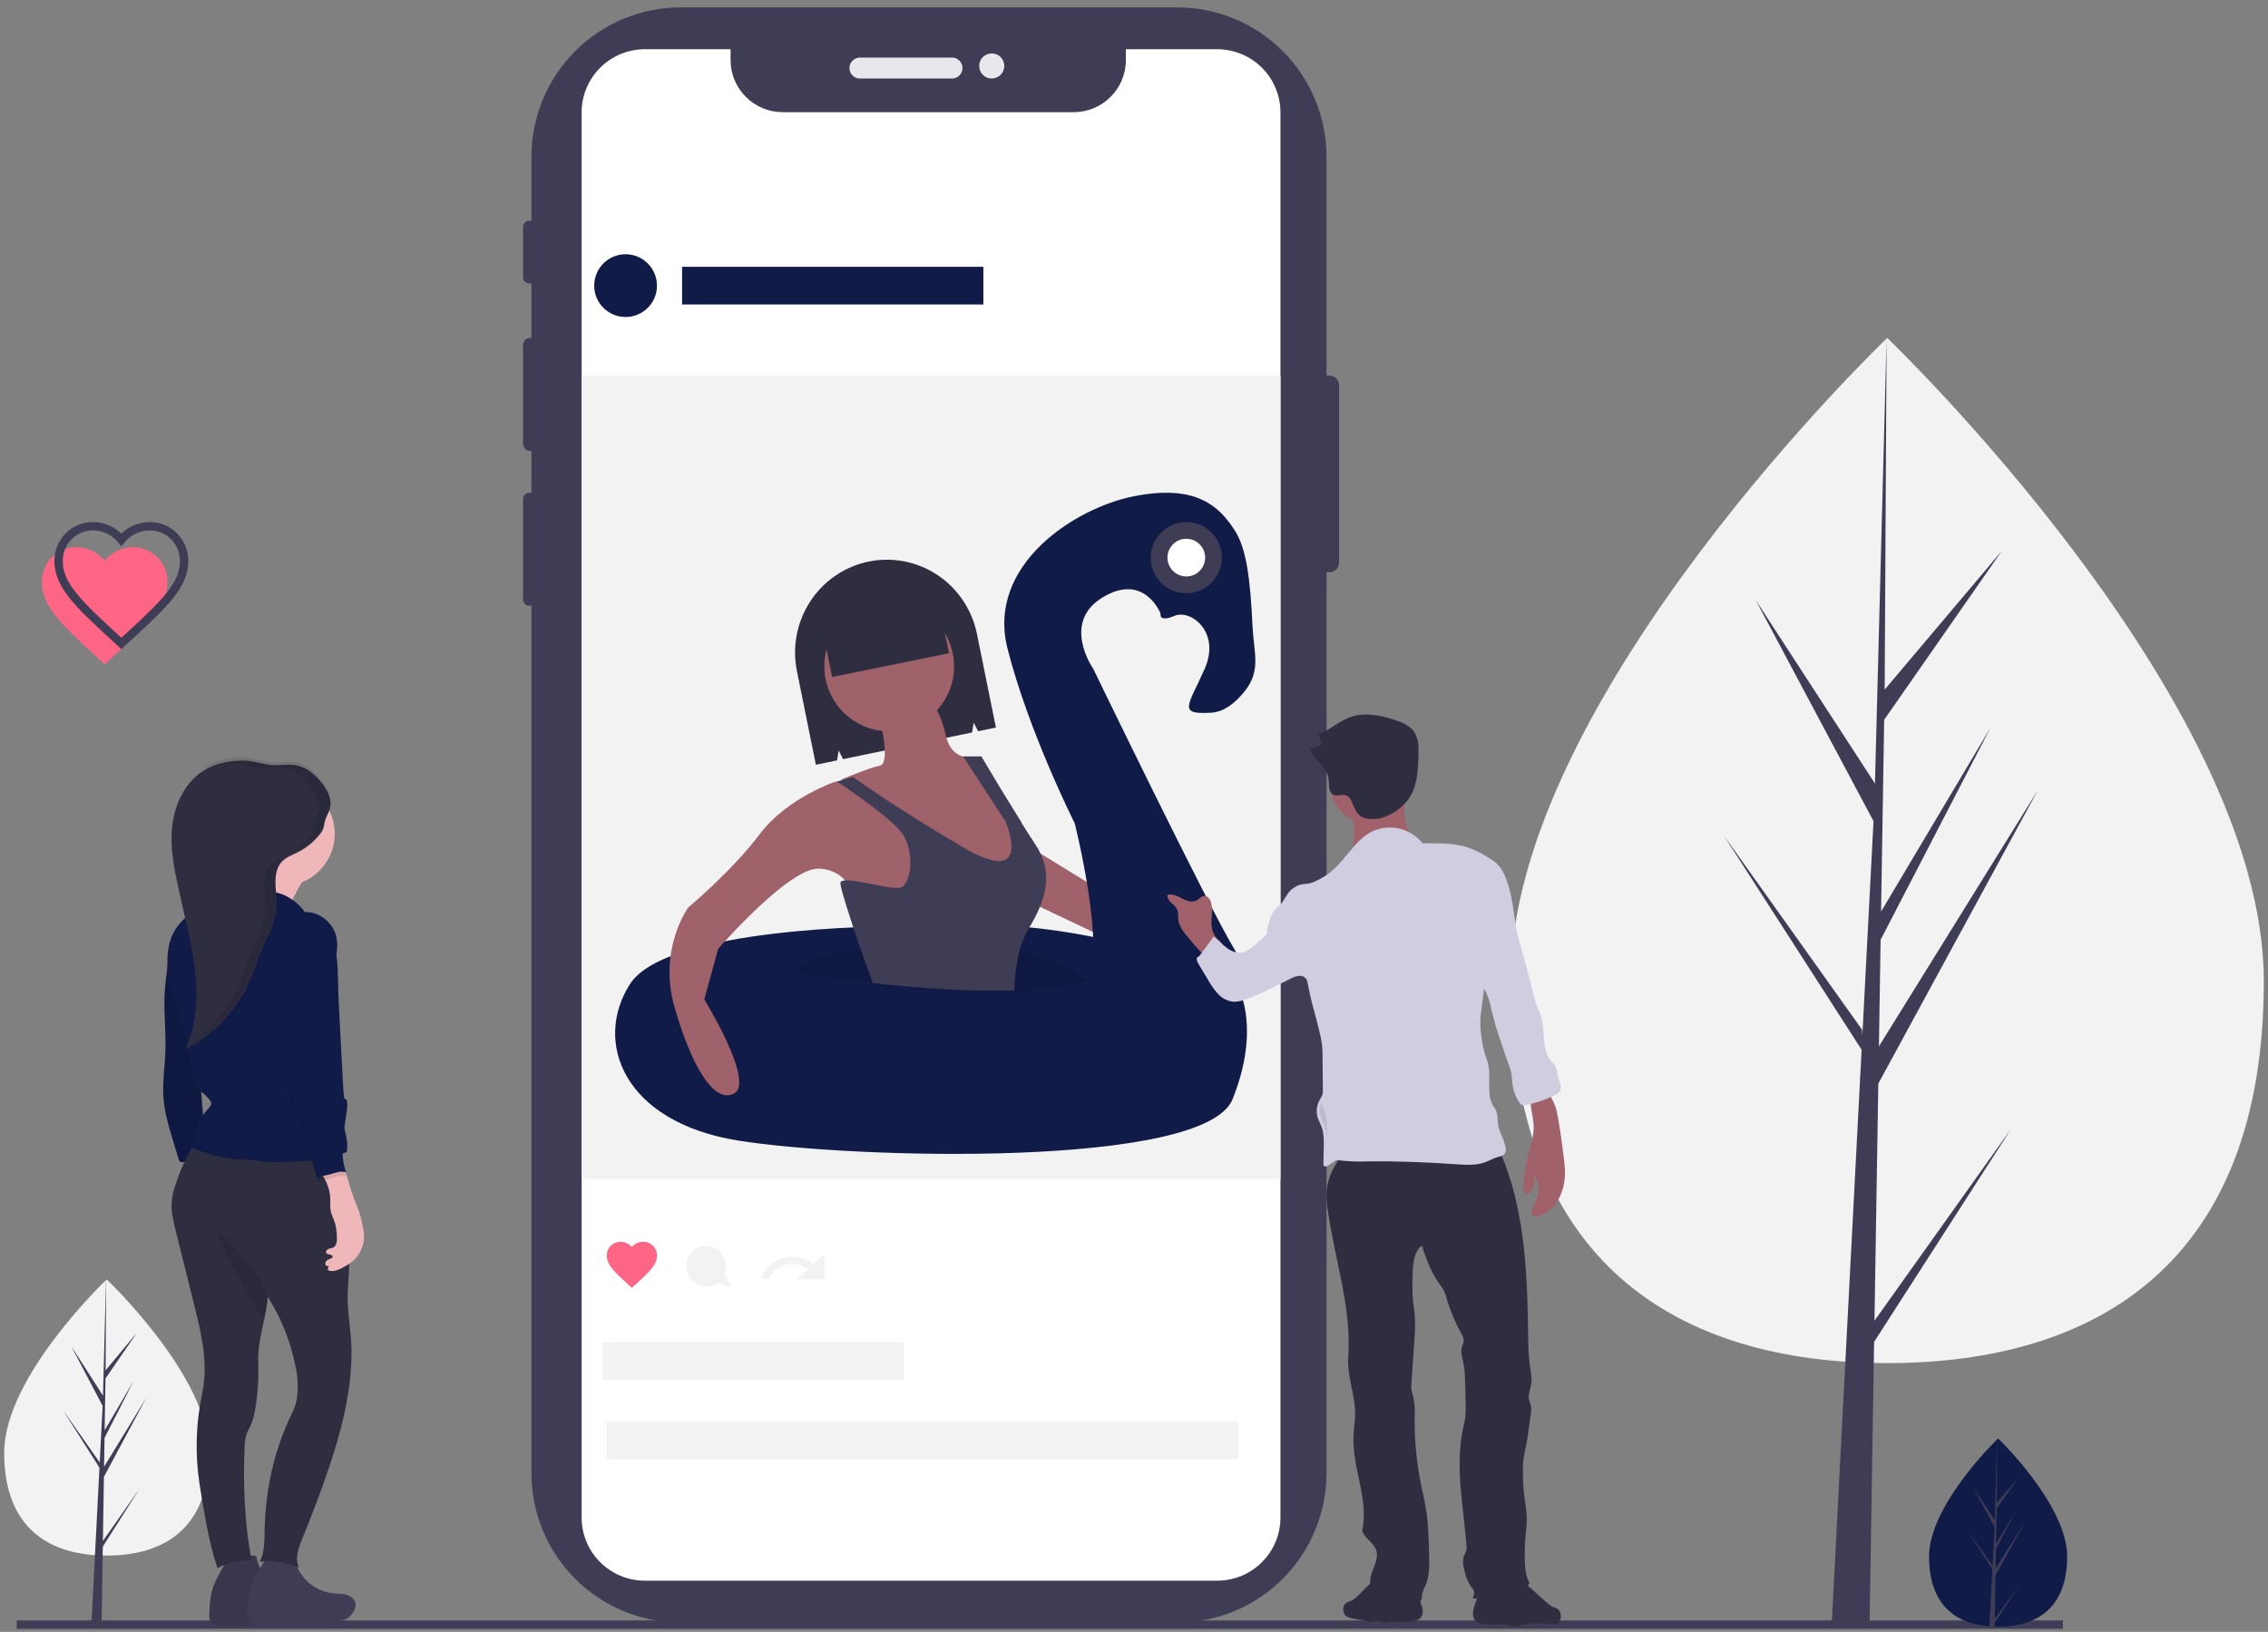 <?xml version="1.0" encoding="utf-8"?>
<svg width="542px" height="390px" viewBox="0 0 542 390" version="1.1" 
    xmlns:xlink="http://www.w3.org/1999/xlink" 
    xmlns="http://www.w3.org/2000/svg">
    <rect x="0" y="0" width="542" height="390" fill="#808080" stroke="none"/>
    <desc>Created with Lunacy</desc>
    <g id="undraw_social_influencer_sgsv" transform="translate(1 1)">
        <path d="M180 153.723C180 221.377 139.706 245 90 245C40.294 245 0 221.377 0 153.723C0 86.068 90 0 90 0C90 0 180 86.068 180 153.723Z" transform="translate(360 79.761)" id="Path" fill="#F2F2F2" stroke="none" />
        <path d="M35.955 234.877L36.871 178.202L75 108.086L37.015 169.311L37.426 143.827L63.705 93.099L37.535 137.083L37.535 137.084L38.276 91.25L66.416 50.864L38.392 84.043L38.855 0L35.947 111.257L36.186 106.668L7.576 62.65L35.727 115.478L33.061 166.666L32.982 165.308L0 118.985L32.882 170.107L32.549 176.509L32.489 176.605L32.516 177.131L25.753 307L34.789 307L35.873 239.92L68.675 188.923L35.955 234.877L35.955 234.877Z" transform="translate(411 79.761)" id="Path" fill="#3F3D56" stroke="none" />
        <path d="M49 41.411C49 59.636 38.031 66 24.5 66C10.969 66 0 59.636 0 41.411C0 23.186 24.5 0 24.5 0C24.5 0 49 23.186 49 41.411Z" transform="translate(0 304.762)" id="Path" fill="#F2F2F2" stroke="none" />
        <path d="M9.588 63.501L9.832 48.178L20 29.222L9.87 45.774L9.98 38.885L16.988 25.17L10.009 37.062L10.009 37.062L10.207 24.67L17.711 13.751L10.238 22.721L10.362 0L9.586 30.079L9.649 28.838L2.02 16.938L9.527 31.22L8.816 45.059L8.795 44.692L0 32.168L8.768 45.99L8.68 47.72L8.664 47.746L8.671 47.889L6.867 83L9.277 83L9.566 64.864L18.314 51.077L9.588 63.501L9.588 63.501Z" transform="translate(14 303.762)" id="Path" fill="#3F3D56" stroke="none" />
        <path d="M0 0.5L489 0.5" transform="translate(3 386.762)" id="Path" fill="none" stroke="#3F3D56" stroke-width="2" />
        <path d="M33 28.235C33 40.661 25.613 45 16.5 45C16.289 45 16.078 44.998 15.868 44.993C15.445 44.984 15.027 44.964 14.614 44.936C6.39 44.354 0 39.792 0 28.235C0 16.275 15.284 1.183 16.432 0.066L16.434 0.064C16.478 0.021 16.5 0 16.5 0C16.5 0 33 15.808 33 28.235Z" transform="translate(460 342.762)" id="Path" fill="#111B47" stroke="none" />
        <path d="M6.712 43.106L12.819 34.672L6.696 44.032L6.68 45C6.253 44.991 5.83 44.971 5.411 44.943L6.07 32.508L6.065 32.412L6.076 32.394L6.138 31.219L0 21.836L6.157 30.338L6.171 30.588L6.669 21.193L1.414 11.497L6.733 19.544L7.251 0.066L7.253 0L7.253 0.064L7.166 15.424L12.398 9.335L7.145 16.747L7.007 25.158L11.891 17.086L6.986 26.396L6.909 31.072L14 19.837L6.883 32.704L6.712 43.106Z" transform="translate(469 342.762)" id="Path" fill="#3F3D56" stroke="none" />
        <path d="M2.291 0L3.709 0Q3.822 0 3.934 0.011Q4.046 0.022 4.156 0.044Q4.267 0.066 4.374 0.099Q4.482 0.131 4.586 0.174Q4.69 0.217 4.789 0.27Q4.888 0.324 4.982 0.386Q5.076 0.449 5.163 0.52Q5.25 0.591 5.329 0.671Q5.409 0.75 5.48 0.837Q5.551 0.924 5.614 1.018Q5.676 1.112 5.73 1.211Q5.783 1.31 5.826 1.414Q5.869 1.518 5.901 1.626Q5.934 1.733 5.956 1.844Q5.978 1.954 5.989 2.066Q6 2.178 6 2.291L6 44.709Q6 44.822 5.989 44.934Q5.978 45.046 5.956 45.156Q5.934 45.267 5.901 45.374Q5.869 45.482 5.826 45.586Q5.783 45.69 5.73 45.789Q5.676 45.888 5.614 45.982Q5.551 46.075 5.48 46.163Q5.409 46.249 5.329 46.329Q5.25 46.409 5.163 46.48Q5.076 46.551 4.982 46.614Q4.888 46.676 4.789 46.73Q4.69 46.783 4.586 46.826Q4.482 46.869 4.374 46.901Q4.267 46.934 4.156 46.956Q4.046 46.978 3.934 46.989Q3.822 47 3.709 47L2.291 47Q2.178 47 2.066 46.989Q1.954 46.978 1.844 46.956Q1.733 46.934 1.626 46.901Q1.518 46.869 1.414 46.826Q1.31 46.783 1.211 46.73Q1.112 46.676 1.018 46.614Q0.924 46.551 0.837 46.48Q0.75 46.409 0.671 46.329Q0.591 46.249 0.52 46.163Q0.449 46.075 0.386 45.982Q0.324 45.888 0.27 45.789Q0.217 45.69 0.174 45.586Q0.131 45.482 0.099 45.374Q0.066 45.267 0.044 45.156Q0.022 45.046 0.011 44.934Q0 44.822 0 44.709L0 2.291Q0 2.178 0.011 2.066Q0.022 1.954 0.044 1.844Q0.066 1.733 0.099 1.626Q0.131 1.518 0.174 1.414Q0.217 1.31 0.27 1.211Q0.324 1.112 0.386 1.018Q0.449 0.924 0.52 0.837Q0.591 0.75 0.671 0.671Q0.75 0.591 0.837 0.52Q0.924 0.449 1.018 0.386Q1.112 0.324 1.211 0.27Q1.31 0.217 1.414 0.174Q1.518 0.131 1.626 0.099Q1.733 0.066 1.844 0.044Q1.954 0.022 2.066 0.011Q2.178 0 2.291 0Z" transform="translate(313 88.761)" id="Rectangle" fill="#3F3D56" stroke="none" />
        <path d="M1.499 0L1.501 0Q1.575 0 1.648 0.007Q1.721 0.014 1.793 0.029Q1.866 0.043 1.936 0.065Q2.007 0.086 2.075 0.114Q2.143 0.142 2.208 0.177Q2.273 0.212 2.334 0.253Q2.395 0.294 2.452 0.34Q2.509 0.387 2.561 0.439Q2.613 0.491 2.66 0.548Q2.706 0.605 2.747 0.666Q2.788 0.727 2.823 0.792Q2.858 0.857 2.886 0.925Q2.914 0.993 2.935 1.064Q2.957 1.134 2.971 1.207Q2.986 1.279 2.993 1.352Q3 1.425 3 1.499L3 13.501Q3 13.575 2.993 13.648Q2.986 13.721 2.971 13.793Q2.957 13.866 2.935 13.936Q2.914 14.007 2.886 14.075Q2.858 14.143 2.823 14.208Q2.788 14.273 2.747 14.334Q2.706 14.395 2.66 14.452Q2.613 14.509 2.561 14.561Q2.509 14.613 2.452 14.66Q2.395 14.707 2.334 14.747Q2.273 14.788 2.208 14.823Q2.143 14.858 2.075 14.886Q2.007 14.914 1.936 14.935Q1.866 14.957 1.793 14.971Q1.721 14.986 1.648 14.993Q1.575 15 1.501 15L1.499 15Q1.425 15 1.352 14.993Q1.279 14.986 1.207 14.971Q1.134 14.957 1.064 14.935Q0.993 14.914 0.925 14.886Q0.857 14.858 0.792 14.823Q0.727 14.788 0.666 14.747Q0.605 14.707 0.548 14.66Q0.491 14.613 0.439 14.561Q0.387 14.509 0.34 14.452Q0.294 14.395 0.253 14.334Q0.212 14.273 0.177 14.208Q0.142 14.143 0.114 14.075Q0.086 14.007 0.065 13.936Q0.043 13.866 0.029 13.793Q0.014 13.721 0.007 13.648Q0 13.575 0 13.501L0 1.499Q0 1.425 0.007 1.352Q0.014 1.279 0.029 1.207Q0.043 1.134 0.065 1.064Q0.086 0.993 0.114 0.925Q0.142 0.857 0.177 0.792Q0.212 0.727 0.253 0.666Q0.294 0.605 0.34 0.548Q0.387 0.491 0.439 0.439Q0.491 0.387 0.548 0.34Q0.605 0.294 0.666 0.253Q0.727 0.212 0.792 0.177Q0.857 0.142 0.925 0.114Q0.993 0.086 1.064 0.065Q1.134 0.043 1.207 0.029Q1.279 0.014 1.352 0.007Q1.425 0 1.499 0L1.499 0Z" transform="translate(124 51.761)" id="Rectangle" fill="#3F3D56" stroke="none" />
        <path d="M1.694 0L2.306 0Q2.39 0 2.472 0.008Q2.555 0.016 2.637 0.033Q2.718 0.049 2.798 0.073Q2.878 0.097 2.955 0.129Q3.031 0.161 3.105 0.2Q3.178 0.239 3.247 0.285Q3.316 0.332 3.381 0.384Q3.445 0.437 3.504 0.496Q3.563 0.555 3.616 0.619Q3.668 0.684 3.715 0.753Q3.761 0.822 3.8 0.895Q3.839 0.969 3.871 1.045Q3.903 1.122 3.927 1.202Q3.951 1.282 3.967 1.363Q3.984 1.445 3.992 1.528Q4 1.61 4 1.694L4 25.306Q4 25.39 3.992 25.472Q3.984 25.555 3.967 25.637Q3.951 25.718 3.927 25.798Q3.903 25.878 3.871 25.954Q3.839 26.031 3.8 26.105Q3.761 26.178 3.715 26.247Q3.668 26.317 3.616 26.381Q3.563 26.445 3.504 26.504Q3.445 26.563 3.381 26.616Q3.316 26.668 3.247 26.715Q3.178 26.761 3.105 26.8Q3.031 26.839 2.955 26.871Q2.878 26.903 2.798 26.927Q2.718 26.951 2.637 26.968Q2.555 26.984 2.472 26.992Q2.39 27 2.306 27L1.694 27Q1.61 27 1.528 26.992Q1.445 26.984 1.363 26.968Q1.282 26.951 1.202 26.927Q1.122 26.903 1.045 26.871Q0.969 26.839 0.895 26.8Q0.822 26.761 0.753 26.715Q0.684 26.668 0.619 26.616Q0.555 26.563 0.496 26.504Q0.437 26.445 0.384 26.381Q0.332 26.317 0.285 26.247Q0.239 26.178 0.2 26.105Q0.161 26.031 0.129 25.954Q0.097 25.878 0.073 25.798Q0.049 25.718 0.033 25.637Q0.016 25.555 0.008 25.472Q0 25.39 0 25.306L0 1.694Q0 1.61 0.008 1.528Q0.016 1.445 0.033 1.363Q0.049 1.282 0.073 1.202Q0.097 1.122 0.129 1.045Q0.161 0.969 0.2 0.895Q0.239 0.822 0.285 0.753Q0.332 0.684 0.384 0.619Q0.437 0.555 0.496 0.496Q0.555 0.437 0.619 0.384Q0.684 0.332 0.753 0.285Q0.822 0.239 0.895 0.2Q0.969 0.161 1.045 0.129Q1.122 0.097 1.202 0.073Q1.282 0.049 1.363 0.033Q1.445 0.016 1.528 0.008Q1.61 0 1.694 0Z" transform="translate(124 79.761)" id="Rectangle" fill="#3F3D56" stroke="none" />
        <path d="M1.499 0L1.501 0Q1.575 0 1.648 0.007Q1.721 0.014 1.793 0.029Q1.866 0.043 1.936 0.065Q2.007 0.086 2.075 0.114Q2.143 0.142 2.208 0.177Q2.273 0.212 2.334 0.253Q2.395 0.294 2.452 0.34Q2.509 0.387 2.561 0.439Q2.613 0.491 2.66 0.548Q2.706 0.605 2.747 0.666Q2.788 0.727 2.823 0.792Q2.858 0.857 2.886 0.925Q2.914 0.993 2.935 1.064Q2.957 1.134 2.971 1.207Q2.986 1.279 2.993 1.352Q3 1.425 3 1.499L3 25.501Q3 25.575 2.993 25.648Q2.986 25.721 2.971 25.793Q2.957 25.866 2.935 25.936Q2.914 26.007 2.886 26.075Q2.858 26.143 2.823 26.208Q2.788 26.273 2.747 26.334Q2.706 26.395 2.66 26.452Q2.613 26.509 2.561 26.561Q2.509 26.613 2.452 26.66Q2.395 26.706 2.334 26.747Q2.273 26.788 2.208 26.823Q2.143 26.858 2.075 26.886Q2.007 26.914 1.936 26.936Q1.866 26.957 1.793 26.971Q1.721 26.986 1.648 26.993Q1.575 27 1.501 27L1.499 27Q1.425 27 1.352 26.993Q1.279 26.986 1.207 26.971Q1.134 26.957 1.064 26.936Q0.993 26.914 0.925 26.886Q0.857 26.858 0.792 26.823Q0.727 26.788 0.666 26.747Q0.605 26.706 0.548 26.66Q0.491 26.613 0.439 26.561Q0.387 26.509 0.34 26.452Q0.294 26.395 0.253 26.334Q0.212 26.273 0.177 26.208Q0.142 26.143 0.114 26.075Q0.086 26.007 0.065 25.936Q0.043 25.866 0.029 25.793Q0.014 25.721 0.007 25.648Q0 25.575 0 25.501L0 1.499Q0 1.425 0.007 1.352Q0.014 1.279 0.029 1.207Q0.043 1.134 0.065 1.064Q0.086 0.993 0.114 0.925Q0.142 0.857 0.177 0.792Q0.212 0.727 0.253 0.666Q0.294 0.605 0.34 0.548Q0.387 0.491 0.439 0.439Q0.491 0.387 0.548 0.34Q0.605 0.294 0.666 0.253Q0.727 0.212 0.792 0.177Q0.857 0.142 0.925 0.114Q0.993 0.086 1.064 0.065Q1.134 0.043 1.207 0.029Q1.279 0.014 1.352 0.007Q1.425 0 1.499 0L1.499 0Z" transform="translate(124 116.761)" id="Rectangle" fill="#3F3D56" stroke="none" />
        <path d="M35.693 0L154.307 0Q155.183 0 156.058 0.043Q156.934 0.086 157.806 0.172Q158.678 0.258 159.544 0.386Q160.411 0.515 161.27 0.686Q162.13 0.857 162.98 1.07Q163.83 1.283 164.668 1.537Q165.507 1.791 166.332 2.086Q167.157 2.382 167.966 2.717Q168.776 3.052 169.568 3.427Q170.36 3.802 171.133 4.215Q171.905 4.628 172.657 5.078Q173.408 5.529 174.137 6.015Q174.866 6.502 175.569 7.024Q176.273 7.546 176.95 8.102Q177.628 8.658 178.277 9.246Q178.926 9.835 179.546 10.454Q180.165 11.074 180.754 11.723Q181.342 12.372 181.898 13.05Q182.454 13.727 182.976 14.431Q183.498 15.134 183.985 15.863Q184.471 16.592 184.922 17.343Q185.372 18.095 185.785 18.867Q186.198 19.64 186.573 20.432Q186.948 21.224 187.283 22.034Q187.618 22.843 187.914 23.668Q188.209 24.493 188.463 25.332Q188.717 26.17 188.93 27.02Q189.143 27.87 189.314 28.73Q189.485 29.589 189.614 30.456Q189.742 31.322 189.828 32.194Q189.914 33.066 189.957 33.942Q190 34.817 190 35.693L190 350.307Q190 351.183 189.957 352.058Q189.914 352.934 189.828 353.806Q189.742 354.678 189.614 355.544Q189.485 356.411 189.314 357.27Q189.143 358.13 188.93 358.98Q188.717 359.83 188.463 360.668Q188.209 361.507 187.914 362.332Q187.618 363.157 187.283 363.966Q186.948 364.776 186.573 365.568Q186.198 366.36 185.785 367.133Q185.372 367.905 184.922 368.657Q184.471 369.408 183.985 370.137Q183.498 370.866 182.976 371.569Q182.454 372.273 181.898 372.95Q181.342 373.628 180.754 374.277Q180.165 374.926 179.546 375.546Q178.926 376.165 178.277 376.754Q177.628 377.342 176.95 377.898Q176.273 378.454 175.569 378.976Q174.866 379.498 174.137 379.985Q173.408 380.471 172.657 380.922Q171.905 381.372 171.133 381.785Q170.36 382.198 169.568 382.573Q168.776 382.948 167.966 383.283Q167.157 383.618 166.332 383.914Q165.507 384.209 164.668 384.463Q163.83 384.717 162.98 384.93Q162.13 385.143 161.27 385.314Q160.411 385.485 159.544 385.614Q158.678 385.742 157.806 385.828Q156.934 385.914 156.058 385.957Q155.183 386 154.307 386L35.693 386Q34.817 386 33.942 385.957Q33.066 385.914 32.194 385.828Q31.322 385.742 30.456 385.614Q29.589 385.485 28.73 385.314Q27.87 385.143 27.02 384.93Q26.17 384.717 25.332 384.463Q24.493 384.209 23.668 383.914Q22.843 383.618 22.034 383.283Q21.224 382.948 20.432 382.573Q19.64 382.198 18.867 381.785Q18.095 381.372 17.343 380.922Q16.592 380.471 15.863 379.985Q15.134 379.498 14.431 378.976Q13.727 378.454 13.05 377.898Q12.372 377.342 11.723 376.754Q11.074 376.165 10.454 375.546Q9.835 374.926 9.246 374.277Q8.658 373.628 8.102 372.95Q7.546 372.273 7.024 371.569Q6.502 370.866 6.015 370.137Q5.529 369.408 5.078 368.657Q4.628 367.905 4.215 367.133Q3.802 366.36 3.427 365.568Q3.052 364.776 2.717 363.966Q2.382 363.157 2.086 362.332Q1.791 361.507 1.537 360.668Q1.283 359.83 1.07 358.98Q0.857 358.13 0.686 357.27Q0.515 356.411 0.386 355.544Q0.258 354.678 0.172 353.806Q0.086 352.934 0.043 352.058Q0 351.183 0 350.307L0 35.693Q0 34.817 0.043 33.942Q0.086 33.066 0.172 32.194Q0.258 31.322 0.386 30.456Q0.515 29.589 0.686 28.73Q0.857 27.87 1.07 27.02Q1.283 26.17 1.537 25.332Q1.791 24.493 2.086 23.668Q2.382 22.843 2.717 22.034Q3.052 21.224 3.427 20.432Q3.802 19.64 4.215 18.867Q4.628 18.095 5.078 17.343Q5.529 16.592 6.015 15.863Q6.502 15.134 7.024 14.431Q7.546 13.727 8.102 13.05Q8.658 12.372 9.246 11.723Q9.835 11.074 10.454 10.454Q11.074 9.835 11.723 9.246Q12.372 8.658 13.05 8.102Q13.727 7.546 14.431 7.024Q15.134 6.502 15.863 6.015Q16.592 5.529 17.343 5.078Q18.095 4.628 18.867 4.215Q19.64 3.802 20.432 3.427Q21.224 3.052 22.034 2.717Q22.843 2.382 23.668 2.086Q24.493 1.791 25.332 1.537Q26.17 1.283 27.02 1.07Q27.87 0.857 28.73 0.686Q29.589 0.515 30.456 0.386Q31.322 0.258 32.194 0.172Q33.066 0.086 33.942 0.043Q34.817 0 35.693 0Z" transform="translate(126 0.761)" id="Rectangle" fill="#3F3D56" stroke="none" />
        <path d="M2.499 0L24.501 0Q24.624 0 24.746 0.012Q24.868 0.024 24.988 0.048Q25.109 0.072 25.226 0.108Q25.344 0.143 25.457 0.19Q25.571 0.237 25.679 0.295Q25.787 0.353 25.889 0.421Q25.991 0.489 26.086 0.567Q26.181 0.645 26.268 0.732Q26.355 0.819 26.433 0.914Q26.511 1.009 26.579 1.111Q26.647 1.213 26.705 1.321Q26.763 1.429 26.81 1.543Q26.857 1.656 26.892 1.774Q26.928 1.891 26.952 2.011Q26.976 2.132 26.988 2.254Q27 2.376 27 2.499L27 2.501Q27 2.624 26.988 2.746Q26.976 2.868 26.952 2.989Q26.928 3.109 26.892 3.226Q26.857 3.344 26.81 3.457Q26.763 3.571 26.705 3.679Q26.647 3.787 26.579 3.889Q26.511 3.991 26.433 4.086Q26.355 4.181 26.268 4.268Q26.181 4.355 26.086 4.433Q25.991 4.511 25.889 4.579Q25.787 4.647 25.679 4.705Q25.571 4.763 25.457 4.81Q25.344 4.857 25.226 4.892Q25.109 4.928 24.988 4.952Q24.868 4.976 24.746 4.988Q24.624 5 24.501 5L2.499 5Q2.376 5 2.254 4.988Q2.132 4.976 2.011 4.952Q1.891 4.928 1.774 4.892Q1.656 4.857 1.543 4.81Q1.429 4.763 1.321 4.705Q1.213 4.647 1.111 4.579Q1.009 4.511 0.914 4.433Q0.819 4.355 0.732 4.268Q0.645 4.181 0.567 4.086Q0.489 3.991 0.421 3.889Q0.353 3.787 0.295 3.679Q0.237 3.571 0.19 3.457Q0.143 3.344 0.108 3.226Q0.072 3.109 0.048 2.989Q0.024 2.868 0.012 2.746Q0 2.624 0 2.501L0 2.499Q0 2.376 0.012 2.254Q0.024 2.132 0.048 2.011Q0.072 1.891 0.108 1.774Q0.143 1.656 0.19 1.543Q0.237 1.429 0.295 1.321Q0.353 1.213 0.421 1.111Q0.489 1.009 0.567 0.914Q0.645 0.819 0.732 0.732Q0.819 0.645 0.914 0.567Q1.009 0.489 1.111 0.421Q1.213 0.353 1.321 0.295Q1.429 0.237 1.543 0.19Q1.656 0.143 1.774 0.108Q1.891 0.072 2.011 0.048Q2.132 0.024 2.254 0.012Q2.376 0 2.499 0L2.499 0Z" transform="translate(202 12.761)" id="Rectangle" fill="#E6E8EC" stroke="none" />
        <path d="M3 6C4.657 6 6 4.657 6 3C6 1.343 4.657 0 3 0C1.343 0 0 1.343 0 3C0 4.657 1.343 6 3 6Z" transform="translate(233 11.761)" id="Oval" fill="#E6E8EC" stroke="none" />
        <path d="M167 15.09L167 350.916C166.998 359.248 160.223 366.001 151.867 366L15.133 366C6.777 366.001 0.002 359.248 5.61835e-08 350.916L5.61835e-08 15.09C-0 11.088 1.594 7.249 4.432 4.419C7.27 1.589 11.12 -0 15.133 5.60221e-08L35.594 5.60221e-08L35.594 2.62C35.596 9.482 41.174 15.044 48.055 15.046L117.592 15.046C124.474 15.046 130.053 9.483 130.053 2.62L130.053 5.60221e-08L151.867 5.60221e-08C155.881 -0 159.73 1.589 162.568 4.419C165.406 7.249 167 11.088 167 15.09L167 15.09Z" transform="translate(138 10.761)" id="Path" fill="#FFFFFF" stroke="none" />
        <path d="M0 0L167 0L167 192L0 192L0 0Z" transform="translate(138 88.761)" id="Rectangle" fill="#F2F2F2" stroke="none" />
        <path d="M6 11L5.13 10.221C2.04 7.403 0.001 5.575 0.001 3.297C-0.015 2.422 0.327 1.577 0.949 0.956C1.57 0.335 2.419 -0.01 3.3 0C4.343 0.006 5.33 0.466 6 1.259C6.67 0.466 7.657 0.006 8.7 0C9.581 -0.01 10.43 0.335 11.051 0.956C11.673 1.577 12.015 2.422 11.999 3.297C11.999 5.575 9.96 7.403 6.87 10.221L6 11Z" transform="translate(144 295.762)" id="Path" fill="#FF6584" stroke="none" />
        <path d="M0 5.537L1.734 6C2.363 4.298 3.85 2.995 5.709 2.516C7.568 2.037 9.561 2.443 11.036 3.603L8.387 6L15 6L15 0L12.335 2.384C10.399 0.8 7.741 0.229 5.258 0.863C2.776 1.498 0.8 3.254 2.25e-05 5.538L0 5.537Z" transform="translate(181 298.762)" id="Path" fill="#F2F2F2" stroke="none" />
        <path d="M7.5 15C11.642 15 15 11.642 15 7.5C15 3.358 11.642 0 7.5 0C3.358 0 0 3.358 0 7.5C0 11.642 3.358 15 7.5 15Z" transform="translate(141 59.761)" id="Oval" fill="#111B47" stroke="none" />
        <path d="M0 0L72 0L72 9L0 9L0 0Z" transform="translate(162 62.761)" id="Rectangle" fill="#111B47" stroke="none" />
        <path d="M0 0L72 0L72 9L0 9L0 0Z" transform="translate(143 319.762)" id="Rectangle" fill="#F2F2F2" stroke="none" />
        <path d="M0 0L151 0L151 9L0 9L0 0Z" transform="translate(144 338.762)" id="Rectangle" fill="#F2F2F2" stroke="none" />
        <path d="M11 10L9.156 6.713C10.068 4.483 9.229 1.91 7.189 0.678C5.149 -0.554 2.53 -0.068 1.046 1.816C-0.437 3.701 -0.332 6.41 1.292 8.17C2.916 9.93 5.564 10.204 7.503 8.813L11 10Z" transform="translate(163 296.762)" id="Path" fill="#F2F2F2" stroke="none" />
        <path d="M17.555 0.45L17.555 0.45C11.85 1.63 6.842 5.051 3.634 9.96C0.425 14.87 -0.722 20.866 0.446 26.629L4.977 49L10.051 47.951L10.409 45.58L11.472 47.657L42.318 41.28L42.676 38.91L43.739 40.987L48 40.106L43.468 17.735C42.301 11.971 38.915 6.912 34.055 3.671C29.195 0.429 23.26 -0.729 17.555 0.45L17.555 0.45Z" transform="translate(189 132.762)" id="Path" fill="#2F2E41" stroke="none" />
        <path d="M1.647 0L28 16.186L24.706 24L0 12.279L1.647 0L1.647 0Z" transform="translate(244 201.762)" id="Path" fill="#9F616A" stroke="none" />
        <path d="M65.906 0.639C65.906 0.639 12.392 0.639 3.565 14.399C-5.262 28.16 1.91 47.426 29.495 51.83C57.079 56.233 140.937 58.435 147.557 41.922C154.178 25.408 149.213 16.051 149.213 16.051C149.213 16.051 120.524 -3.765 65.906 0.639Z" transform="translate(146 219.762)" id="Path" fill="#111B47" stroke="none" />
        <path d="M19.606 116.985L49.001 128C49.001 128 61.202 119.188 55.101 109.275C49.001 99.362 21.27 42.085 21.27 42.085C21.27 42.085 13.505 31.071 23.488 25.013C33.471 18.955 37.353 28.868 37.353 28.868C37.353 28.868 36.799 31.071 40.681 29.419C44.563 27.766 51.774 33.274 47.891 42.085C44.009 50.897 41.236 53.1 49.555 52.549C52.559 52.35 55.202 50.213 57.352 47.562C61.474 42.481 59.634 38.389 59.322 31.873C58.788 20.71 57.914 13.431 55.101 9.041C51.219 2.983 45.673 -1.973 31.253 0.78C16.832 3.534 -4.243 17.302 0.749 37.129C5.74 56.955 16.832 78.985 16.832 78.985C16.832 78.985 24.597 109.826 19.606 116.985Z" transform="translate(239 116.761)" id="Path" fill="#111B47" stroke="none" />
        <path d="M70 7.777C65.238 9.09 59.258 9.731 52.82 9.929C41.587 10.277 28.942 9.284 18.845 8.157C7.937 6.937 0 5.568 0 5.568C3.687 2.124 9.354 0.76 16.012 0.263C24.28 -0.355 34.08 0.352 43.543 0.048C47.032 -0.074 50.524 0.189 53.955 0.832C64.394 2.825 70 7.777 70 7.777Z" transform="translate(189 225.762)" id="Path" fill="#000000" fill-opacity="0.1" stroke="none" />
        <path d="M15.5 31C24.06 31 31 24.06 31 15.5C31 6.94 24.06 0 15.5 0C6.94 0 0 6.94 0 15.5C0 24.06 6.94 31 15.5 31Z" transform="translate(196 142.762)" id="Oval" fill="#9F616A" stroke="none" />
        <path d="M9.253 6.111C9.253 6.111 11.975 16.667 9.253 17.222C6.532 17.778 0 20.556 0 20.556L8.165 23.889L23.405 38.333L36.468 45L43 42.778L43 30.556L33.203 15C33.203 15 26.671 17.222 25.038 10C23.405 2.778 20.139 0 20.139 0L9.253 6.111Z" transform="translate(200 164.762)" id="Path" fill="#9F616A" stroke="none" />
        <path d="M46.355 0L39.739 0C39.739 0 28.16 3.837 21.543 12.606C14.926 21.376 4.45 30.145 4.45 30.145C4.45 30.145 -2.718 40.011 1.141 53.714C5.001 67.416 10.515 77.282 15.477 74.541C20.44 71.801 8.309 52.069 8.309 52.069L11.618 40.011C11.618 40.011 28.711 20.28 35.879 20.828C43.047 21.376 43.599 27.405 43.599 27.405L59.038 31.79L64 21.376L61.243 10.414L46.355 0Z" transform="translate(159 185.762)" id="Path" fill="#9F616A" stroke="none" />
        <path d="M45.775 41.238C44.739 43.01 43.979 44.929 43.522 46.929C42.838 49.883 42.459 52.899 42.393 55.93C31.22 56.274 18.645 55.291 8.601 54.177C7.713 51.817 6.737 49.103 5.784 46.366C3.212 38.971 0.822 31.422 0.822 30.314C0.822 28.129 12.335 31.952 15.076 31.406C17.817 30.86 18.913 22.121 15.076 17.751C11.238 13.382 0 6.008 0 6.008L3.837 4.916C3.837 4.916 12.335 11.197 29.877 21.575C47.42 31.952 40.293 15.566 40.293 15.566L30.151 0L34.537 0C34.537 0 43.034 14.474 47.42 21.029C51.806 27.583 50.161 34.137 45.775 41.238Z" transform="translate(199 179.762)" id="Path" fill="#3F3D56" stroke="none" />
        <path d="M3.79621e-13 -4.34838e-13L28.494 -4.34838e-13L28.494 17.485L1.77156e-13 17.485L3.79621e-13 -4.34838e-13Z" transform="matrix(0.98 -0.2 0.2 0.98 194.366 143.663)" id="Rectangle" fill="#2F2E41" stroke="none" />
        <path d="M8.5 17C13.194 17 17 13.194 17 8.5C17 3.806 13.194 0 8.5 0C3.806 0 0 3.806 0 8.5C0 13.194 3.806 17 8.5 17Z" transform="translate(274 123.761)" id="Oval" fill="#3F3D56" stroke="none" />
        <path d="M4.5 9C6.985 9 9 6.985 9 4.5C9 2.015 6.985 0 4.5 0C2.015 0 0 2.015 0 4.5C0 6.985 2.015 9 4.5 9Z" transform="translate(278 127.761)" id="Oval" fill="#FFFFFF" stroke="none" />
        <path d="M1.467 0L0.894 4.328C0.699 5.793 0.505 7.259 0.401 8.733C0.053 13.635 0.701 18.558 0.53 23.469C0.399 27.25 -0.217 31.029 0.08 34.802C0.344 38.138 1.316 41.378 2.282 44.588L3.663 49.177C3.686 49.455 3.841 49.707 4.081 49.858C4.321 50.009 4.619 50.041 4.887 49.947L11 49.405C10.608 47.651 10.173 45.823 9.963 44.04C9.796 42.63 9.696 41.213 9.592 39.797C9.267 35.383 8.898 30.972 8.53 26.562L7.883 18.814C7.603 15.453 7.319 12.072 6.453 8.808C5.59 5.503 3.873 2.471 1.467 0L1.467 0Z" transform="translate(38 226.762)" id="Path" fill="#111B47" stroke="none" />
        <path d="M1.467 0L0.894 4.328C0.699 5.793 0.505 7.259 0.401 8.733C0.053 13.635 0.701 18.558 0.53 23.469C0.399 27.25 -0.217 31.029 0.08 34.802C0.344 38.138 1.316 41.378 2.282 44.588L3.663 49.177C3.686 49.455 3.841 49.707 4.081 49.858C4.321 50.009 4.619 50.041 4.887 49.947L11 49.405C10.608 47.651 10.173 45.823 9.963 44.04C9.796 42.63 9.696 41.213 9.592 39.797C9.267 35.383 8.898 30.972 8.53 26.562L7.883 18.814C7.603 15.453 7.319 12.072 6.453 8.808C5.59 5.503 3.873 2.471 1.467 0L1.467 0Z" transform="translate(38 226.762)" id="Path" fill="#000000" fill-opacity="0.1" stroke="none" />
        <path d="M1.847 5.44C1.49 6.138 1.18 6.859 0.918 7.598C0.224 9.639 0.119 11.826 0.02 13.979C-0.028 14.395 0.011 14.815 0.133 15.215C0.43 15.989 1.286 16.382 2.086 16.597C5.438 17.499 8.972 16.65 12.428 16.34C15.821 16.037 19.278 16.256 22.601 15.508C23.092 15.415 23.567 15.25 24.009 15.018C24.852 14.47 25.48 13.649 25.79 12.693C25.891 12.448 25.959 12.191 25.992 11.929C26.101 10.796 25.114 9.811 24.039 9.439C22.964 9.066 21.795 9.128 20.663 9.012C15.877 8.52 12.015 4.876 11.245 0.125C11.205 -0.123 5.649 0.023 5.064 0.344C4.379 0.72 3.965 1.658 3.579 2.291C2.956 3.315 2.379 4.364 1.847 5.44Z" transform="translate(49 370.762)" id="Path" fill="#3F3D56" stroke="none" />
        <path d="M1.847 5.44C1.49 6.138 1.18 6.859 0.918 7.598C0.224 9.639 0.119 11.826 0.02 13.979C-0.028 14.395 0.011 14.815 0.133 15.215C0.43 15.989 1.286 16.382 2.086 16.597C5.438 17.499 8.972 16.65 12.428 16.34C15.821 16.037 19.278 16.256 22.601 15.508C23.092 15.415 23.567 15.25 24.009 15.018C24.852 14.47 25.48 13.649 25.79 12.693C25.891 12.448 25.959 12.191 25.992 11.929C26.101 10.796 25.114 9.811 24.039 9.439C22.964 9.066 21.795 9.128 20.663 9.012C15.877 8.52 12.015 4.876 11.245 0.125C11.205 -0.123 5.649 0.023 5.064 0.344C4.379 0.72 3.965 1.658 3.579 2.291C2.956 3.315 2.379 4.364 1.847 5.44Z" transform="translate(49 370.762)" id="Path" fill="#000000" fill-opacity="0.1" stroke="none" />
        <path d="M1.847 5.44C1.49 6.138 1.18 6.859 0.918 7.598C0.224 9.639 0.119 11.826 0.02 13.979C-0.028 14.395 0.011 14.815 0.133 15.215C0.43 15.989 1.286 16.382 2.086 16.597C5.438 17.499 8.972 16.65 12.428 16.34C15.821 16.037 19.278 16.256 22.601 15.508C23.092 15.415 23.567 15.25 24.009 15.018C24.852 14.47 25.48 13.649 25.79 12.693C25.891 12.448 25.959 12.191 25.992 11.929C26.101 10.796 25.114 9.811 24.039 9.439C22.964 9.067 21.795 9.128 20.663 9.012C15.877 8.52 12.015 4.876 11.245 0.125C11.205 -0.123 5.649 0.023 5.064 0.344C4.379 0.72 3.965 1.658 3.579 2.291C2.956 3.315 2.379 4.364 1.847 5.44Z" transform="translate(58 370.762)" id="Path" fill="#3F3D56" stroke="none" />
        <path d="M42.999 51.955C43.069 63.001 39.888 73.798 36.156 84.182C34.679 88.293 33.111 92.367 31.453 96.406C30.471 98.8 29.365 101.455 30.417 103.819C27.39 102.655 24.291 101.968 21.095 102.505C22.312 100.002 22.197 97.087 22.252 94.3C22.357 90.516 22.761 86.746 23.458 83.027C24.528 77.367 26.365 71.883 28.916 66.728C29.433 65.642 29.789 64.484 29.974 63.293C30.305 60.644 30.152 57.956 29.524 55.362C28.358 49.616 26.144 44.139 22.996 39.209C22.986 39.319 22.976 39.43 22.964 39.54C22.774 41.183 22.5 42.814 22.143 44.429C21.428 47.85 20.596 51.273 20.72 54.713C20.854 58.361 20.63 62.014 20.052 65.618C19.868 67.034 19.503 68.419 18.966 69.74C18.616 70.531 18.161 71.275 17.886 72.094C17.613 73.04 17.47 74.02 17.462 75.006C17.055 83.325 17.456 93.969 19.14 102.123C16.302 101.991 13.482 102.64 10.981 104C8.945 98.201 7.648 89.965 6.679 83.858C5.581 76.643 5.804 69.287 7.337 62.154C7.814 59.774 7.993 57.343 7.869 54.918C7.652 50.088 6.476 45.363 5.308 40.675C4.714 38.295 4.12 35.915 3.525 33.534C2.68 30.143 1.834 26.752 0.986 23.359C0.424 21.103 -0.144 18.799 0.033 16.478C0.157 15.206 0.422 13.951 0.822 12.738C2.086 8.611 3.977 4.706 6.426 1.163C16.179 1.716 26.051 0.794 35.791 0.038C36.264 -0.057 36.756 0.028 37.172 0.275C37.502 0.615 37.699 1.066 37.726 1.542C38.946 8.52 40.166 15.499 41.385 22.477C41.979 25.392 42.327 28.351 42.427 31.325C42.445 34.288 41.969 37.241 42.08 40.203C42.228 44.191 42.975 47.964 42.999 51.955Z" transform="translate(40 269.762)" id="Path" fill="#2F2E41" stroke="none" />
        <path d="M12 16.181C11.806 17.8 11.527 19.409 11.163 21C9.002 17.348 6.672 13.787 4.682 10.043C4.168 9.078 3.68 8.101 3.189 7.125C2.7 6.15 2.211 5.175 1.722 4.2C1.448 3.653 1.172 3.103 0.924 2.542C0.52 1.733 0.21 0.883 0 0.006C0.724 -0.124 2.508 1.783 3.043 2.28C4.143 3.339 5.181 4.457 6.152 5.629C7.328 6.929 8.407 8.309 9.382 9.759C10.627 11.736 11.513 13.909 12 16.181L12 16.181Z" transform="translate(51 293.762)" id="Path" fill="#000000" fill-opacity="0.1" stroke="none" />
        <path d="M22 4.615C22 4.615 16.449 13.577 17.477 15.452C18.505 17.328 0 13.785 0 13.785C0 13.785 10.075 4.824 9.047 1.072C8.019 -2.679 22 4.615 22 4.615Z" transform="translate(50 203.762)" id="Path" fill="#EFB7B9" stroke="none" />
        <path d="M12.5 25C19.404 25 25 19.404 25 12.5C25 5.596 19.404 0 12.5 0C5.596 0 0 5.596 0 12.5C0 19.404 5.596 25 12.5 25Z" transform="translate(54 185.762)" id="Oval" fill="#EFB7B9" stroke="none" />
        <path d="M32.863 6.214C31.529 4.368 29.717 2.916 27.619 2.01C26.412 1.581 25.164 1.275 23.894 1.097L18.919 0.228C17.7 0.015 16.395 -0.189 15.264 0.311C14.686 0.601 14.159 0.983 13.706 1.442C11.977 3.033 10.301 4.783 8.133 5.701C7.54 5.953 6.919 6.137 6.326 6.39C3.901 7.428 2.087 9.595 1.057 12.011C-0.024 14.545 -0.056 17.292 0.03 20.044C0.027 20.993 0.121 21.94 0.31 22.871C0.561 23.757 0.877 24.623 1.254 25.463C1.941 27.258 2.516 29.093 2.977 30.958C4.265 35.86 5.337 40.812 6.191 45.813C6.266 46.532 6.478 47.23 6.818 47.869C7.298 48.505 7.879 49.059 8.538 49.511C9.06 49.94 9.542 50.415 9.979 50.929C10.192 51.149 10.349 51.417 10.435 51.71C10.596 52.449 9.938 53.083 9.404 53.622C8.296 54.746 7.494 56.133 7.076 57.651C6.815 57.962 6.683 58.36 6.706 58.764C6.813 59.044 6.852 59.345 6.822 59.643C6.72 59.915 6.56 60.162 6.353 60.367C5.872 60.99 5.684 61.788 5.836 62.557C9.701 64.226 13.837 65.188 18.046 65.397C19.077 65.445 20.112 65.446 21.136 65.571C21.866 65.66 22.587 65.813 23.318 65.898C24.382 65.997 25.451 66.024 26.517 65.979C32.068 65.87 37.78 65.727 42.877 63.541C43.357 60.944 42.323 58.297 41.674 55.737C40.642 51.664 40.382 47.441 39.614 43.311C39.089 40.485 38.326 37.703 37.888 34.862C37.451 32.021 37.348 29.076 38.134 26.309C38.831 23.858 39.041 21.363 39.763 18.919C40.485 16.475 40.991 13.826 40.176 11.411C39.165 8.417 36.038 6.048 32.863 6.214Z" transform="translate(39 210.762)" id="Path" fill="#111B47" stroke="none" />
        <path d="M37.837 11.496C38.447 9.312 37.249 7.039 35.816 5.264C34.276 3.358 32.286 1.638 29.857 1.159C27.882 0.77 25.836 1.24 23.829 1.083C22.049 0.945 20.344 0.318 18.574 0.093C16.973 -0.075 15.355 -0.015 13.771 0.272C12.266 0.488 10.795 0.891 9.393 1.473C4.061 3.793 0.936 9.523 0.211 15.206C-0.513 20.888 0.758 26.613 2.021 32.204L3.164 37.258C4.353 42.519 5.546 47.806 5.864 53.186C6.182 58.565 5.588 64.087 3.335 69C10.621 65.157 16.266 58.881 19.25 51.307C20.06 49.226 20.66 47.068 21.558 45.023C22.33 43.263 23.319 41.596 24.003 39.801C24.775 37.774 25.145 35.621 25.095 33.457C25.056 31.831 24.779 30.212 24.827 28.587C24.875 26.961 25.297 25.264 26.441 24.088C27.459 23.043 28.904 22.541 30.216 21.883C32.278 20.843 34.079 19.367 35.49 17.561C36.315 16.505 36.359 16.054 36.569 14.836C36.773 13.65 37.517 12.646 37.837 11.496Z" transform="translate(40 180.762)" id="Path" fill="#2F2E41" stroke="none" />
        <path d="M1.893 6.916C2.021 8.207 1.786 9.531 2.068 10.798C2.28 11.75 2.773 12.615 3.063 13.546C3.351 14.625 3.499 15.737 3.504 16.854C3.546 17.791 3.474 18.929 2.646 19.368C2.282 19.561 1.846 19.565 1.468 19.727C1.089 19.888 0.764 20.348 0.981 20.698C1.163 20.992 1.577 20.995 1.916 21.065C2.255 21.135 2.628 21.486 2.431 21.771C2.352 21.864 2.247 21.931 2.129 21.963C1.783 22.068 1.455 22.226 1.157 22.432C0.856 22.646 0.701 23.012 0.757 23.378C0.798 23.552 0.917 23.699 1.08 23.774C1.243 23.849 1.432 23.845 1.592 23.763C1.44 24.087 1.357 24.44 1.348 24.798C2.673 25.368 4.164 24.623 5.411 23.898C5.951 23.598 6.473 23.266 6.974 22.902C9.012 21.327 10.14 18.846 9.986 16.273C9.928 15.635 9.831 15.002 9.694 14.377C9.5 13.289 9.245 12.213 8.929 11.155C8.573 10.038 8.083 8.97 7.663 7.876C6.768 5.545 6.192 3.104 5.385 0.74C5.362 0.512 5.245 0.304 5.061 0.166C4.878 0.028 4.646 -0.028 4.42 0.013C3.512 -0.034 2.601 0.05 1.717 0.262C1.182 0.418 0.306 0.762 0.066 1.322C-0.15 1.827 0.212 2.279 0.442 2.711C1.193 4.005 1.686 5.433 1.893 6.916Z" transform="translate(76 277.762)" id="Path" fill="#EFB7B9" stroke="none" />
        <path d="M11.314 0C11.572 0.269 11.789 0.577 11.955 0.914C13.674 4.115 13.696 7.947 13.777 11.6C13.868 15.713 14.087 19.821 14.307 23.928L14.964 36.211C15.027 37.384 15.089 38.559 15.25 39.723C16.023 39.923 16.055 40.946 15.965 41.757C15.412 46.77 14.036 51.929 15.477 56.753C15.532 57.001 15.648 57.231 15.814 57.421C15.088 57.186 14.31 57.175 13.578 57.39C12.859 57.545 12.168 57.815 11.453 57.982C10.542 58.194 9.509 58.285 8.888 59C8.186 56.833 7.626 54.619 7.214 52.375C6.873 50.335 6.78 48.214 5.969 46.319C5.642 45.554 5.204 44.844 4.805 44.115C2.704 40.282 1.676 35.946 0.671 31.672C0.22 29.645 0.112 27.554 0.351 25.49C0.494 24.548 0.578 23.598 0.602 22.645C0.538 21.64 0.41 20.64 0.217 19.652C-0.207 16.754 -0.008 13.797 0.8 10.986C1.552 8.376 2.212 5.63 3.786 3.437C5.36 1.245 8.658 0.037 11.314 0Z" transform="translate(66 222.762)" id="Path" fill="#000000" fill-opacity="0.1" stroke="none" />
        <path d="M11.314 0C11.572 0.269 11.789 0.577 11.955 0.914C13.674 4.115 13.696 7.947 13.777 11.6C13.868 15.713 14.087 19.821 14.307 23.928L14.964 36.211C15.027 37.384 15.089 38.559 15.25 39.723C16.023 39.923 16.055 40.946 15.965 41.757C15.412 46.769 14.036 51.929 15.477 56.753C15.532 57.001 15.648 57.231 15.814 57.421C15.088 57.186 14.31 57.175 13.578 57.39C12.859 57.545 12.168 57.815 11.453 57.982C10.542 58.194 9.509 58.285 8.888 59C8.186 56.833 7.626 54.619 7.214 52.375C6.873 50.335 6.78 48.214 5.969 46.319C5.642 45.554 5.204 44.844 4.805 44.115C2.704 40.282 1.676 35.946 0.671 31.672C0.22 29.645 0.112 27.554 0.351 25.49C0.494 24.548 0.578 23.598 0.602 22.645C0.538 21.64 0.41 20.64 0.217 19.652C-0.207 16.754 -0.008 13.797 0.8 10.986C1.552 8.376 2.212 5.63 3.786 3.437C5.36 1.245 8.658 0.037 11.314 0Z" transform="translate(66 221.762)" id="Path" fill="#111B47" stroke="none" />
        <g id="Group" transform="translate(43 179.762)" opacity="0.1">
            <path d="M28.491 5.302C26.956 3.382 24.972 1.65 22.55 1.167C20.582 0.776 18.543 1.249 16.541 1.091C14.768 0.952 13.068 0.321 11.303 0.094C9.707 -0.076 8.094 -0.015 6.516 0.274C5.015 0.491 3.548 0.898 2.151 1.484C1.396 1.817 0.676 2.223 0 2.694C1.245 2.227 2.537 1.892 3.854 1.696C5.433 1.406 7.046 1.346 8.642 1.516C10.407 1.742 12.106 2.373 13.88 2.513C15.881 2.67 17.921 2.197 19.889 2.589C22.311 3.071 24.294 4.804 25.829 6.724C27.258 8.511 28.452 10.801 27.845 13.001C27.525 14.159 26.784 15.171 26.581 16.364C26.371 17.591 26.328 18.046 25.505 19.11C24.445 20.478 23.164 21.662 21.713 22.613C22.114 22.423 22.517 22.239 22.908 22.04C24.964 20.993 26.759 19.507 28.166 17.688C28.989 16.624 29.032 16.17 29.242 14.943C29.445 13.749 30.186 12.738 30.506 11.579C31.114 9.379 29.919 7.089 28.491 5.302Z" transform="translate(4.206 0.278)" id="Path" fill="#000000" stroke="none" />
            <path d="M23.034 0.601C23.249 0.381 23.482 0.18 23.732 0C22.539 0.573 21.284 1.078 20.373 2.023C19.232 3.207 18.812 4.916 18.764 6.554C18.716 8.192 18.992 9.822 19.031 11.46C19.081 13.639 18.712 15.808 17.942 17.85C17.26 19.657 16.274 21.336 15.504 23.108C14.61 25.168 14.012 27.342 13.204 29.438C10.624 36.05 6.042 41.707 0.089 45.631C0.058 45.699 0.031 45.769 0 45.837C7.263 41.966 12.891 35.645 15.865 28.016C16.673 25.921 17.271 23.747 18.166 21.687C18.936 19.914 19.921 18.235 20.603 16.428C21.373 14.386 21.742 12.217 21.692 10.038C21.653 8.4 21.377 6.77 21.425 5.132C21.473 3.495 21.893 1.786 23.034 0.601Z" transform="translate(0.318 23.938)" id="Path" fill="#000000" stroke="none" />
        </g>
        <path d="M18.525 9.822C17.925 10.504 16.897 10.641 15.967 10.731C14.765 10.895 13.546 10.917 12.339 10.796C10.905 10.595 10.045 11.363 8.735 10.772C7.942 10.415 6.722 11.129 5.929 10.772C4.843 10.283 1.091 10.182 0.429 9.226C-0.232 8.271 -0.165 6.762 0.881 6.199C1.178 6.066 1.484 5.953 1.797 5.861C3.548 5.205 7.096 0.258 8.959 0.005C9.883 -0.035 10.801 0.168 11.609 0.593C13.446 1.36 16.689 1.966 17.491 3.914C18.115 5.431 19.824 8.339 18.525 9.822Z" transform="translate(320 375.762)" id="Path" fill="#2F2E41" stroke="none" />
        <path d="M0.47 10.4C1.063 11.122 2.079 11.267 2.999 11.362C4.186 11.536 5.391 11.559 6.584 11.431C8.002 11.219 9.73 12.446 11.025 11.821C11.809 11.443 13.015 11.64 13.798 11.262C14.872 10.743 19.922 11.899 20.576 10.888C21.23 9.876 21.163 8.278 20.129 7.682C19.836 7.541 19.533 7.422 19.223 7.324C17.492 6.63 11.768 0.274 9.926 0.005C9.012 -0.037 8.105 0.178 7.306 0.628C5.491 1.44 2.284 2.082 1.492 4.144C0.875 5.751 -0.814 8.829 0.47 10.4Z" transform="translate(351 375.762)" id="Path" fill="#2F2E41" stroke="none" />
        <path d="M41.088 2.843C41.653 3.92 42.147 5.033 42.566 6.174C47.581 19.335 48.001 33.718 48.209 47.786C48.191 50.074 48.323 52.36 48.603 54.63C48.813 56.07 49.145 57.526 48.931 58.965C48.746 60.209 48.155 61.437 48.391 62.673C48.496 63.227 48.764 63.741 48.87 64.296C48.951 64.904 48.934 65.521 48.82 66.123L48.147 71.086C47.764 73.913 46.88 76.636 46.928 79.488C46.961 81.433 46.994 83.382 47.213 85.316C47.434 87.279 47.847 89.228 47.868 91.203C47.884 92.683 47.68 94.154 47.548 95.628C47.362 97.709 47.32 99.8 47.422 101.887C47.5 103.495 47.686 105.165 48.546 106.53C47.583 107.9 46.629 109.128 45.087 109.799C41.953 111.162 38.358 110.699 34.972 110.212C35.159 109.592 35.45 108.889 35.179 108.3C35.02 108.015 34.824 107.752 34.598 107.515C33.858 106.473 33.346 105.289 33.091 104.04C32.681 102.558 32.271 100.963 33.112 99.541C33.402 99.035 33.53 98.453 33.479 97.873C32.778 88.543 30.686 78.89 32.613 69.734C32.819 68.756 33.064 67.785 33.178 66.793C33.282 65.366 33.299 63.934 33.23 62.506L33.19 60.517C33.09 58.394 33.176 56.219 32.747 54.12C32.44 52.617 31.866 51.106 32.573 49.574C32.886 48.862 32.847 48.046 32.468 47.366C30.981 44.782 29.785 42.042 28.901 39.198C28.718 38.403 28.466 37.625 28.15 36.872C27.718 36.079 27.222 35.322 26.667 34.609C24.989 32.195 23.985 29.395 23 26.63C23.105 26.376 23.025 26.024 22.751 26.06C22.48 26.129 22.247 26.301 22.104 26.539C20.755 28.338 20.642 30.739 20.581 32.981C20.478 35.064 20.514 37.151 20.688 39.23C20.804 40.318 20.995 41.399 21.093 42.489C21.223 44.524 21.19 46.566 20.996 48.595L20.307 58.583C20.214 59.408 20.264 60.244 20.456 61.053C20.898 62.452 21.113 63.913 21.094 65.379C20.913 71.412 21.438 77.446 22.661 83.358C22.997 84.99 23.386 86.613 23.672 88.255C24.345 92.124 24.437 96.067 24.528 99.992C24.583 102.406 24.623 104.906 23.665 107.126C23.29 107.81 23.015 108.543 22.848 109.304C22.844 109.696 22.792 110.086 22.691 110.466C22.41 111.184 21.566 111.49 20.806 111.654C19.38 111.962 17.917 112.065 16.461 111.961C16.119 111.955 15.782 111.881 15.47 111.742C14.927 111.463 14.639 110.872 14.226 110.425C13.335 109.459 11.854 109.164 11.043 108.132C10.028 106.842 10.454 104.973 11.058 103.451C11.662 101.928 12.41 100.275 11.89 98.722C11.277 96.892 9.105 95.907 8.522 94.067C10.186 86.648 6.099 78.975 6.449 71.382C6.531 69.614 6.84 67.858 6.846 66.088C6.862 61.528 4.871 57.09 5.198 52.542C6.031 40.983 2.062 29.443 0.38 17.975C0.062 16.263 -0.057 14.52 0.026 12.782C0.275 9.911 1.619 7.24 3.234 4.845C4.392 3.13 5.784 1.451 7.702 0.648C9.281 -0.013 11.05 -0.01 12.764 0.003C17.04 0.036 21.316 0.069 25.591 0.145C28.501 0.105 31.407 0.362 34.263 0.915C36.576 1.44 38.739 2.509 41.088 2.843Z" transform="translate(316 270.762)" id="Path" fill="#2F2E41" stroke="none" />
        <path d="M10.641 8.125C10.212 6.054 11.023 3.839 10.389 1.821C10.16 1.093 9.598 0.336 8.825 0.357C8.075 0.378 7.567 1.102 6.901 1.446C5.828 1.999 4.525 1.496 3.453 0.942C2.381 0.388 1.186 -0.24 0.023 0.093C-0.114 0.811 0.378 1.495 0.913 2.001C1.506 2.442 1.996 3.003 2.352 3.646C2.527 4.341 2.593 5.058 2.549 5.772C2.671 7.412 3.724 8.824 4.777 10.1C6.473 12.156 8.274 14.125 10.173 16C10.17 15.997 13.055 12.478 12.999 11.863C12.947 11.283 11.976 10.741 11.624 10.274C11.141 9.636 10.806 8.903 10.641 8.125L10.641 8.125Z" transform="translate(278 212.762)" id="Path" fill="#A1616A" stroke="none" />
        <path d="M7.591 3.375C7.833 4.024 8.015 4.696 8.133 5.38C8.834 8.888 9.276 12.444 9.712 15.997C9.828 16.945 9.944 17.894 9.98 18.849C10.103 21.117 9.651 23.379 8.669 25.411C7.669 27.448 5.971 29.028 3.903 29.843C3.267 30.076 2.377 30.119 2.099 29.483C2 29.189 2.002 28.869 2.105 28.576C2.356 27.63 2.868 26.781 3.2 25.862C3.692 24.488 3.774 22.994 3.435 21.572C3.305 21.028 3.029 20.422 2.496 20.313C2.762 21.567 2.538 22.879 1.873 23.963C1.722 24.266 1.461 24.494 1.147 24.599C0.694 24.645 0.269 24.363 0.124 23.917C-0.006 23.48 -0.034 23.017 0.041 22.566C0.212 20.287 0.548 18.025 1.047 15.798C1.641 13.353 2.582 10.941 2.521 8.422C2.467 6.139 1.585 3.897 1.832 1.628C1.836 1.487 1.879 1.351 1.958 1.237C2.035 1.157 2.13 1.097 2.234 1.062C2.851 0.798 3.487 0.581 4.135 0.412C4.518 0.312 5.825 -0.156 6.192 0.053C6.489 0.223 6.581 1.24 6.729 1.584C6.992 2.194 7.342 2.759 7.591 3.375Z" transform="translate(363 259.762)" id="Path" fill="#A1616A" stroke="none" />
        <path d="M9 18C13.971 18 18 13.971 18 9C18 4.029 13.971 0 9 0C4.029 0 0 4.029 0 9C0 13.971 4.029 18 9 18Z" transform="translate(317 177.762)" id="Oval" fill="#A1616A" stroke="none" />
        <path d="M15.684 4.61C15.683 5.202 15.73 5.794 15.825 6.378C15.952 6.97 16.133 7.548 16.364 8.107C16.673 9.015 17.109 9.875 17.659 10.66C18.218 11.45 19.055 11.998 20 12.193C13.678 15.17 6.928 17.13 0 18C1.092 17.27 2 16.296 2.653 15.154C3 14.421 3.236 13.64 3.356 12.837C3.946 9.478 3.646 6.021 2.487 2.814C2.372 2.498 2.259 2.11 2.477 1.854C2.57 1.76 2.682 1.686 2.805 1.64C5.552 0.471 8.519 -0.085 11.501 0.01C12.263 0.016 13.025 0.05 13.785 0.105C14.194 0.134 15.096 0.048 15.421 0.349C15.809 0.708 15.615 1.822 15.627 2.309L15.684 4.61Z" transform="translate(319 188.762)" id="Path" fill="#A1616A" stroke="none" />
        <path d="M53.95 3.782C51.148 0.221 46.259 -0.987 42.1 0.854C37.694 2.94 35.524 7.95 31.649 10.895C30.768 11.549 29.828 12.123 28.843 12.61C28.261 12.929 27.641 13.172 26.997 13.334C26.272 13.493 25.516 13.471 24.795 13.643C23.421 14.043 22.25 14.944 21.518 16.165C21.156 16.803 20.753 17.419 20.314 18.008C19.909 18.485 19.406 18.87 18.978 19.326C17.437 20.969 17.019 23.327 16.667 25.543C15.461 26.802 14.146 27.953 12.736 28.982C12.292 29.32 11.8 29.59 11.275 29.783C9.92 30.219 8.425 29.664 7.269 28.837C6.114 28.009 5.173 26.918 4.033 26.068C2.987 27.552 1.893 29.041 0.777 30.475C0.609 30.748 0.352 30.956 0.049 31.067C-0.16 31.766 0.342 32.49 0.718 33.117L2.737 36.481C3.404 37.705 4.222 38.843 5.173 39.866C6.138 40.896 7.455 41.531 8.867 41.648C9.758 41.64 10.641 41.473 11.472 41.154C15.319 39.87 18.85 37.823 22.509 36.083C23.172 35.707 23.914 35.491 24.677 35.452C25.46 35.431 26.161 35.932 26.39 36.675C26.809 38.776 27.226 40.87 27.803 42.935C28.347 44.882 28.853 46.839 29.32 48.806C29.631 50.01 29.854 51.235 29.986 52.471C30.046 53.172 30.053 53.877 30.059 54.582L30.137 63.093C30.145 64.009 29.619 64.581 29.213 65.404C28.592 66.682 28.498 68.15 28.952 69.495C29.18 70.159 29.536 70.772 29.788 71.427C30.398 73.011 30.375 74.755 30.343 76.45L30.27 80.334C30.252 80.495 30.281 80.657 30.355 80.802C30.594 81.172 31.17 80.955 31.534 80.705L33.365 79.446C35.815 79.781 38.29 79.9 40.761 79.801C47.789 79.7 54.818 79.977 61.829 80.464C64.169 80.626 66.587 80.802 68.798 80.028C69.92 79.635 70.954 79.008 72.101 78.693C72.574 78.62 73.023 78.436 73.412 78.157C74.053 77.569 73.883 76.535 73.621 75.708C73.392 74.984 73.132 74.271 72.841 73.569C72.541 72.923 72.297 72.253 72.111 71.567C71.76 70.017 72.101 68.227 71.129 66.966C68.952 64.142 70.493 59.797 69.579 56.36C69.284 55.248 68.847 54.176 68.57 53.059C68.396 52.358 68.286 51.643 68.176 50.929C67.89 49.386 67.748 47.819 67.752 46.249C67.778 45.464 67.878 44.682 67.978 43.903L68.669 38.489C69.534 40.09 70.135 41.818 70.449 43.607C71.078 46.279 71.853 48.916 72.77 51.505C73.292 53.067 73.813 54.629 74.376 56.176C74.733 57.056 75.008 57.967 75.197 58.898C75.321 59.648 75.325 60.413 75.412 61.168C75.602 62.788 76.173 64.341 77.081 65.701C77.248 66.017 77.526 66.261 77.862 66.389C78.088 66.43 78.321 66.421 78.544 66.361C80.988 65.883 83.353 65.071 85.572 63.95C86.045 63.756 86.456 63.438 86.759 63.03C87.357 62.067 86.689 60.863 86.398 59.77C86.087 58.597 86.16 57.187 85.229 56.401C81.987 53.665 83.596 48.11 81.974 44.207C81.689 43.522 81.357 42.856 81.112 42.156C80.924 41.621 80.788 41.07 80.651 40.52C79.518 35.974 78.306 31.448 77.014 26.943C75.675 22.273 75.818 17.407 74.132 12.848C73.815 11.893 73.401 10.971 72.897 10.099C72.326 9.187 71.564 8.408 70.661 7.815C68.214 6.211 65.744 4.844 62.87 4.262C59.995 3.68 56.883 3.77 53.95 3.782Z" transform="translate(285 196.762)" id="Path" fill="#D0CDE1" stroke="none" />
        <path d="M5.599 19.129C4.349 18.46 4.679 16.643 4.466 15.248C4.029 12.377 0.766 10.674 0 7.873C0.88 7.98 1.773 7.855 2.589 7.508C2.746 6.578 2.561 5.623 2.067 4.818C4.751 3.734 6.923 1.607 9.648 0.63C13.075 -0.598 16.891 0.156 20.348 1.298C22.073 1.868 23.868 2.607 24.911 4.087C26.056 5.713 26.039 7.852 25.977 9.835C25.881 12.946 25.757 16.169 24.364 18.956C22.59 22.505 17.567 25.792 13.417 24.831C11.691 24.431 11.183 23.354 10.456 21.863C10.003 20.935 9.833 19.858 8.814 19.375C7.817 18.903 6.61 19.67 5.599 19.129Z" transform="translate(312 169.762)" id="Path" fill="#2F2E41" stroke="none" />
        <g id="Group" transform="translate(314 254.762)" opacity="0.1">
            <path d="M0.266 0C0.277 0.245 0.284 0.492 0.287 0.741C0.275 0.496 0.269 0.249 0.266 0Z" transform="translate(41.346 0.288)" id="Path" fill="#000000" stroke="none" />
            <path d="M1.119 1.84C1.729 3.434 1.705 5.189 1.673 6.895C1.665 7.34 1.657 7.786 1.648 8.231C1.61 7.311 1.431 6.403 1.119 5.536C0.867 4.877 0.511 4.26 0.283 3.591C-0.108 2.424 -0.093 1.159 0.323 0C0.551 0.628 0.88 1.216 1.119 1.84Z" transform="translate(0.408 7.73)" id="Path" fill="#000000" stroke="none" />
        </g>
        <g id="Group" transform="translate(314 173.762)" opacity="0.1">
            <path d="M0.47 1.871L0.462 1.875C0.386 1.298 0.229 0.745 0 0.244C0.142 0.167 0.282 0.085 0.421 0C0.531 0.613 0.548 1.249 0.47 1.871L0.47 1.871Z" transform="translate(0.013 0.097)" id="Path" fill="#000000" stroke="none" />
        </g>
        <path d="M15 28L12.825 26.016C5.101 18.845 0.001 14.191 0.001 8.393C-0.037 6.164 0.818 4.014 2.372 2.434C3.926 0.853 6.046 -0.025 8.251 0.001C10.857 0.015 13.325 1.186 15 3.205C16.675 1.186 19.143 0.015 21.749 0.001C23.954 -0.025 26.074 0.853 27.628 2.433C29.182 4.014 30.037 6.164 29.999 8.393C29.999 14.191 24.899 18.845 17.175 26.016L15 28Z" transform="translate(9 129.762)" id="Path" fill="#FF6584" stroke="none" />
        <path d="M15 28L12.825 26.016C5.101 18.845 0.001 14.191 0.001 8.393C-0.037 6.164 0.818 4.014 2.372 2.434C3.926 0.853 6.046 -0.025 8.251 0.001C10.857 0.015 13.325 1.186 15 3.205C16.675 1.186 19.143 0.015 21.749 0.001C23.954 -0.025 26.074 0.853 27.628 2.433C29.182 4.014 30.037 6.164 29.999 8.393C29.999 14.191 24.899 18.845 17.175 26.016L15 28Z" transform="translate(13 124.761)" id="Path" fill="none" stroke="#3F3D56" stroke-width="2" />
    </g>
</svg>